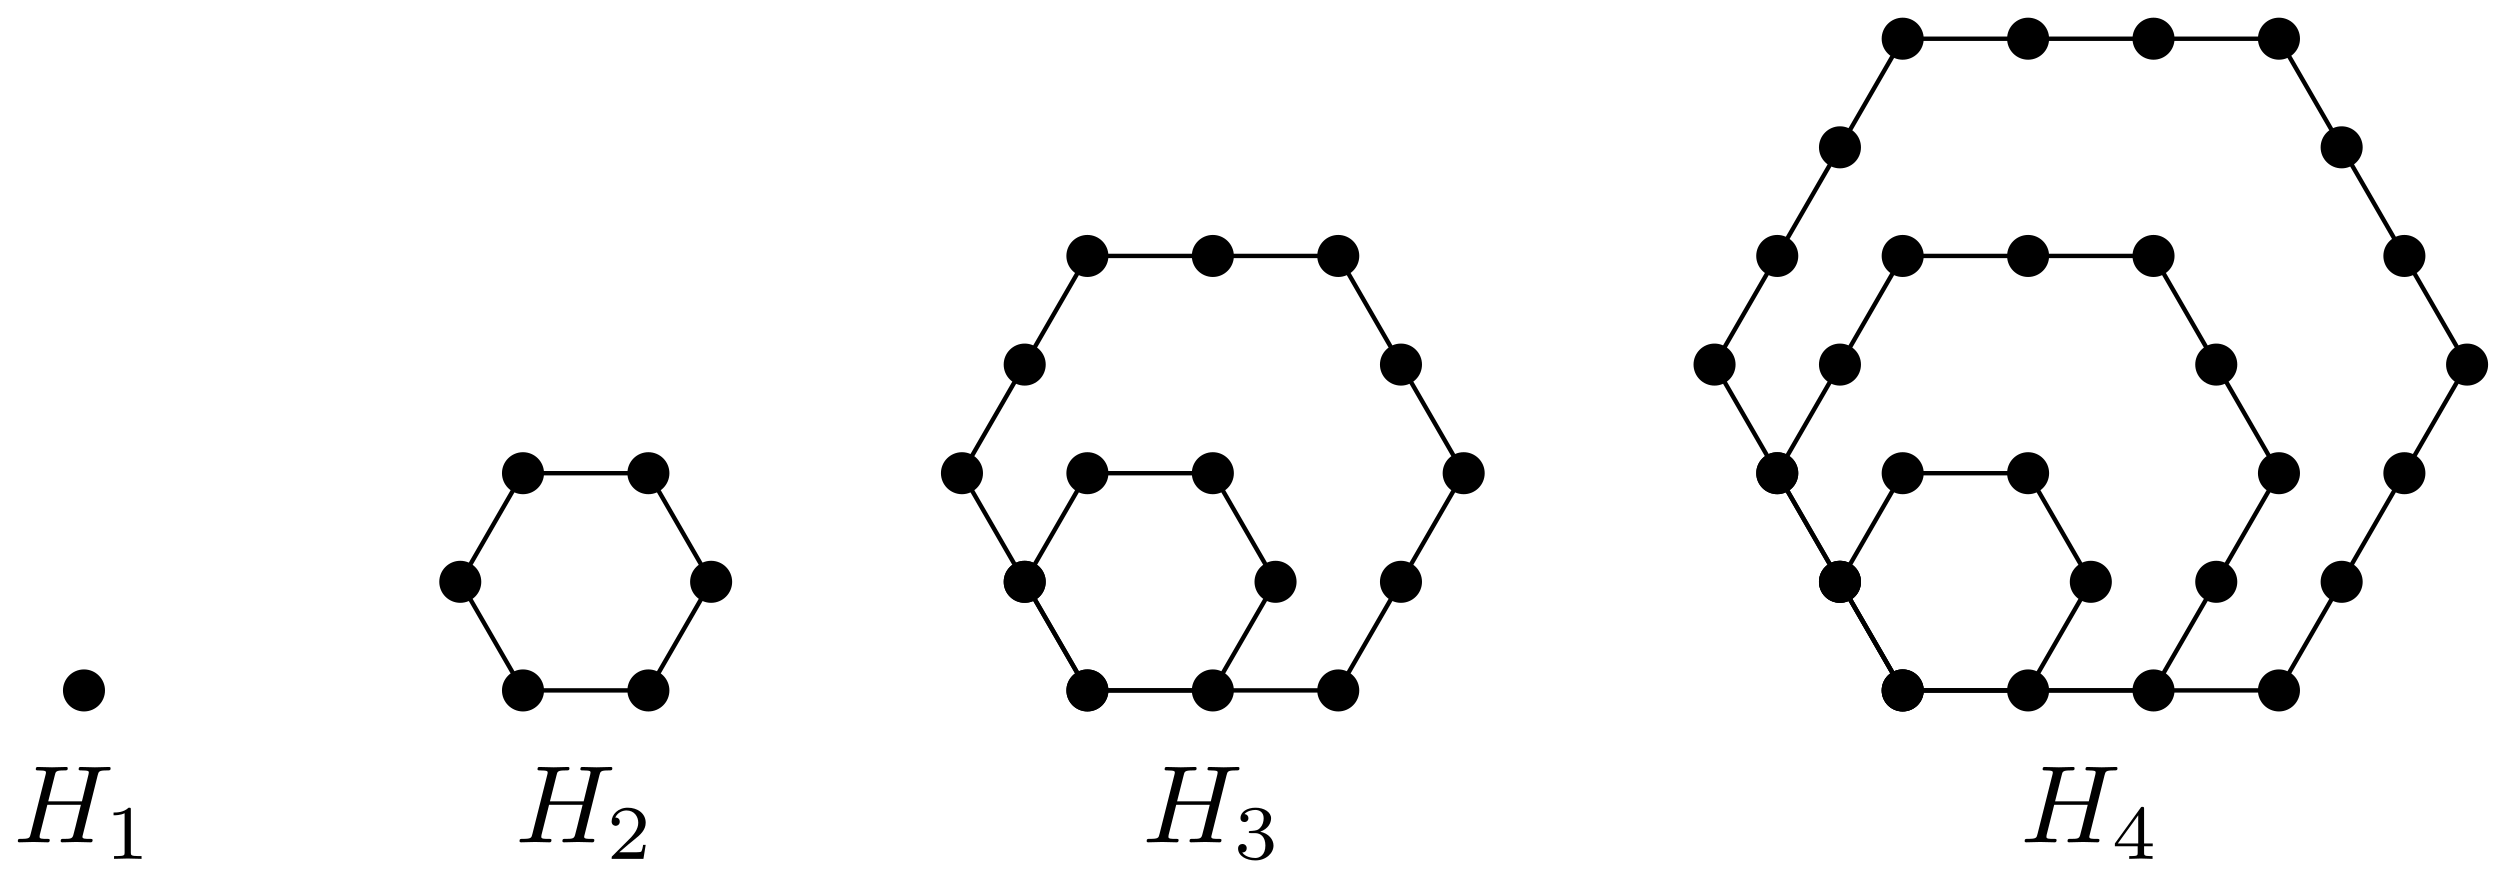 <?xml version="1.0" encoding="UTF-8"?>
<svg xmlns="http://www.w3.org/2000/svg" xmlns:xlink="http://www.w3.org/1999/xlink" width="226pt" height="79pt" viewBox="0 0 226 79" version="1.1">
<defs>
<g>
<symbol overflow="visible" id="glyph0-0">
<path style="stroke:none;" d=""/>
</symbol>
<symbol overflow="visible" id="glyph0-1">
<path style="stroke:none;" d="M 7.609 -6.047 C 7.703 -6.406 7.719 -6.5 8.438 -6.5 C 8.703 -6.5 8.781 -6.5 8.781 -6.703 C 8.781 -6.812 8.672 -6.812 8.641 -6.812 C 8.359 -6.812 7.641 -6.781 7.359 -6.781 C 7.078 -6.781 6.375 -6.812 6.078 -6.812 C 6 -6.812 5.891 -6.812 5.891 -6.609 C 5.891 -6.5 5.984 -6.5 6.172 -6.5 C 6.188 -6.5 6.375 -6.5 6.547 -6.484 C 6.734 -6.453 6.812 -6.453 6.812 -6.312 C 6.812 -6.281 6.812 -6.266 6.781 -6.125 L 6.188 -3.703 L 3.141 -3.703 L 3.734 -6.047 C 3.812 -6.406 3.844 -6.5 4.562 -6.5 C 4.828 -6.5 4.906 -6.5 4.906 -6.703 C 4.906 -6.812 4.797 -6.812 4.766 -6.812 C 4.484 -6.812 3.766 -6.781 3.484 -6.781 C 3.203 -6.781 2.5 -6.812 2.203 -6.812 C 2.125 -6.812 2.016 -6.812 2.016 -6.609 C 2.016 -6.5 2.109 -6.5 2.297 -6.5 C 2.312 -6.5 2.5 -6.5 2.672 -6.484 C 2.844 -6.453 2.938 -6.453 2.938 -6.312 C 2.938 -6.281 2.938 -6.25 2.906 -6.125 L 1.562 -0.781 C 1.469 -0.391 1.453 -0.312 0.656 -0.312 C 0.484 -0.312 0.391 -0.312 0.391 -0.109 C 0.391 0 0.516 0 0.531 0 C 0.812 0 1.516 -0.031 1.797 -0.031 C 2 -0.031 2.219 -0.016 2.438 -0.016 C 2.656 -0.016 2.875 0 3.078 0 C 3.156 0 3.281 0 3.281 -0.203 C 3.281 -0.312 3.188 -0.312 3 -0.312 C 2.625 -0.312 2.359 -0.312 2.359 -0.484 C 2.359 -0.547 2.375 -0.594 2.375 -0.656 L 3.062 -3.391 L 6.094 -3.391 C 5.688 -1.734 5.453 -0.781 5.406 -0.641 C 5.312 -0.312 5.125 -0.312 4.5 -0.312 C 4.359 -0.312 4.266 -0.312 4.266 -0.109 C 4.266 0 4.391 0 4.406 0 C 4.688 0 5.391 -0.031 5.672 -0.031 C 5.875 -0.031 6.094 -0.016 6.312 -0.016 C 6.531 -0.016 6.75 0 6.953 0 C 7.031 0 7.156 0 7.156 -0.203 C 7.156 -0.312 7.062 -0.312 6.875 -0.312 C 6.516 -0.312 6.234 -0.312 6.234 -0.484 C 6.234 -0.547 6.25 -0.594 6.266 -0.656 Z M 7.609 -6.047 "/>
</symbol>
<symbol overflow="visible" id="glyph1-0">
<path style="stroke:none;" d=""/>
</symbol>
<symbol overflow="visible" id="glyph1-1">
<path style="stroke:none;" d="M 2.328 -4.438 C 2.328 -4.625 2.328 -4.625 2.125 -4.625 C 1.672 -4.188 1.047 -4.188 0.766 -4.188 L 0.766 -3.938 C 0.922 -3.938 1.391 -3.938 1.766 -4.125 L 1.766 -0.578 C 1.766 -0.344 1.766 -0.25 1.078 -0.25 L 0.812 -0.25 L 0.812 0 C 0.938 0 1.797 -0.031 2.047 -0.031 C 2.266 -0.031 3.141 0 3.297 0 L 3.297 -0.25 L 3.031 -0.25 C 2.328 -0.25 2.328 -0.344 2.328 -0.578 Z M 2.328 -4.438 "/>
</symbol>
<symbol overflow="visible" id="glyph1-2">
<path style="stroke:none;" d="M 3.516 -1.266 L 3.281 -1.266 C 3.266 -1.109 3.188 -0.703 3.094 -0.641 C 3.047 -0.594 2.516 -0.594 2.406 -0.594 L 1.125 -0.594 C 1.859 -1.234 2.109 -1.438 2.516 -1.766 C 3.031 -2.172 3.516 -2.609 3.516 -3.266 C 3.516 -4.109 2.781 -4.625 1.891 -4.625 C 1.031 -4.625 0.438 -4.016 0.438 -3.375 C 0.438 -3.031 0.734 -2.984 0.812 -2.984 C 0.969 -2.984 1.172 -3.109 1.172 -3.359 C 1.172 -3.484 1.125 -3.734 0.766 -3.734 C 0.984 -4.219 1.453 -4.375 1.781 -4.375 C 2.484 -4.375 2.844 -3.828 2.844 -3.266 C 2.844 -2.656 2.406 -2.188 2.188 -1.938 L 0.516 -0.266 C 0.438 -0.203 0.438 -0.188 0.438 0 L 3.312 0 Z M 3.516 -1.266 "/>
</symbol>
<symbol overflow="visible" id="glyph1-3">
<path style="stroke:none;" d="M 1.906 -2.328 C 2.453 -2.328 2.844 -1.953 2.844 -1.203 C 2.844 -0.344 2.328 -0.078 1.938 -0.078 C 1.656 -0.078 1.031 -0.156 0.75 -0.578 C 1.078 -0.578 1.156 -0.812 1.156 -0.969 C 1.156 -1.188 0.984 -1.344 0.766 -1.344 C 0.578 -1.344 0.375 -1.219 0.375 -0.938 C 0.375 -0.281 1.094 0.141 1.938 0.141 C 2.906 0.141 3.578 -0.516 3.578 -1.203 C 3.578 -1.75 3.141 -2.297 2.375 -2.453 C 3.094 -2.719 3.359 -3.234 3.359 -3.672 C 3.359 -4.219 2.734 -4.625 1.953 -4.625 C 1.188 -4.625 0.594 -4.25 0.594 -3.688 C 0.594 -3.453 0.75 -3.328 0.953 -3.328 C 1.172 -3.328 1.312 -3.484 1.312 -3.672 C 1.312 -3.875 1.172 -4.031 0.953 -4.047 C 1.203 -4.344 1.672 -4.422 1.938 -4.422 C 2.25 -4.422 2.688 -4.266 2.688 -3.672 C 2.688 -3.375 2.594 -3.047 2.406 -2.844 C 2.188 -2.578 1.984 -2.562 1.641 -2.531 C 1.469 -2.516 1.453 -2.516 1.422 -2.516 C 1.406 -2.516 1.344 -2.5 1.344 -2.422 C 1.344 -2.328 1.406 -2.328 1.531 -2.328 Z M 1.906 -2.328 "/>
</symbol>
<symbol overflow="visible" id="glyph1-4">
<path style="stroke:none;" d="M 3.688 -1.141 L 3.688 -1.391 L 2.906 -1.391 L 2.906 -4.5 C 2.906 -4.641 2.906 -4.703 2.766 -4.703 C 2.672 -4.703 2.641 -4.703 2.578 -4.594 L 0.266 -1.391 L 0.266 -1.141 L 2.328 -1.141 L 2.328 -0.578 C 2.328 -0.328 2.328 -0.25 1.75 -0.25 L 1.562 -0.25 L 1.562 0 C 1.922 -0.016 2.359 -0.031 2.609 -0.031 C 2.875 -0.031 3.312 -0.016 3.672 0 L 3.672 -0.25 L 3.484 -0.25 C 2.906 -0.25 2.906 -0.328 2.906 -0.578 L 2.906 -1.141 Z M 2.375 -3.938 L 2.375 -1.391 L 0.531 -1.391 Z M 2.375 -3.938 "/>
</symbol>
</g>
</defs>
<g id="surface1">
<path style="fill-rule:nonzero;fill:rgb(0%,0%,0%);fill-opacity:1;stroke-width:0.399;stroke-linecap:butt;stroke-linejoin:miter;stroke:rgb(0%,0%,0%);stroke-opacity:1;stroke-miterlimit:10;" d="M 1.7 0.002 C 1.7 0.939 0.938 1.701 0.001 1.701 C -0.94 1.701 -1.702 0.939 -1.702 0.002 C -1.702 -0.939 -0.94 -1.701 0.001 -1.701 C 0.938 -1.701 1.7 -0.939 1.7 0.002 Z M 1.7 0.002 " transform="matrix(1,0,0,-1,7.593,62.416)"/>
<g style="fill:rgb(0%,0%,0%);fill-opacity:1;">
  <use xlink:href="#glyph0-1" x="1.218" y="76.146"/>
</g>
<g style="fill:rgb(0%,0%,0%);fill-opacity:1;">
  <use xlink:href="#glyph1-1" x="9.499" y="77.641"/>
</g>
<path style="fill-rule:nonzero;fill:rgb(0%,0%,0%);fill-opacity:1;stroke-width:0.399;stroke-linecap:butt;stroke-linejoin:miter;stroke:rgb(0%,0%,0%);stroke-opacity:1;stroke-miterlimit:10;" d="M 41.387 0.002 C 41.387 0.939 40.625 1.701 39.684 1.701 C 38.746 1.701 37.985 0.939 37.985 0.002 C 37.985 -0.939 38.746 -1.701 39.684 -1.701 C 40.625 -1.701 41.387 -0.939 41.387 0.002 Z M 39.684 0.002 L 51.023 0.002 M 52.722 0.002 C 52.722 0.939 51.961 1.701 51.023 1.701 C 50.086 1.701 49.324 0.939 49.324 0.002 C 49.324 -0.939 50.086 -1.701 51.023 -1.701 C 51.961 -1.701 52.722 -0.939 52.722 0.002 Z M 51.023 0.002 L 56.691 9.818 M 58.394 9.818 C 58.394 10.76 57.633 11.521 56.691 11.521 C 55.754 11.521 54.992 10.76 54.992 9.818 C 54.992 8.881 55.754 8.119 56.691 8.119 C 57.633 8.119 58.394 8.881 58.394 9.818 Z M 56.691 9.818 L 51.023 19.639 M 52.722 19.639 C 52.722 20.58 51.961 21.338 51.023 21.338 C 50.086 21.338 49.324 20.58 49.324 19.639 C 49.324 18.701 50.086 17.939 51.023 17.939 C 51.961 17.939 52.722 18.701 52.722 19.639 Z M 51.023 19.639 L 39.684 19.639 M 41.387 19.639 C 41.387 20.58 40.625 21.338 39.684 21.338 C 38.746 21.338 37.985 20.58 37.985 19.639 C 37.985 18.701 38.746 17.939 39.684 17.939 C 40.625 17.939 41.387 18.701 41.387 19.639 Z M 39.684 19.639 L 34.016 9.818 M 35.715 9.818 C 35.715 10.76 34.953 11.521 34.016 11.521 C 33.074 11.521 32.317 10.76 32.317 9.818 C 32.317 8.881 33.074 8.119 34.016 8.119 C 34.953 8.119 35.715 8.881 35.715 9.818 Z M 34.016 9.818 L 39.684 0.002 M 41.387 0.002 C 41.387 0.939 40.625 1.701 39.684 1.701 C 38.746 1.701 37.985 0.939 37.985 0.002 C 37.985 -0.939 38.746 -1.701 39.684 -1.701 C 40.625 -1.701 41.387 -0.939 41.387 0.002 Z M 41.387 0.002 " transform="matrix(1,0,0,-1,7.593,62.416)"/>
<g style="fill:rgb(0%,0%,0%);fill-opacity:1;">
  <use xlink:href="#glyph0-1" x="46.573" y="76.146"/>
</g>
<g style="fill:rgb(0%,0%,0%);fill-opacity:1;">
  <use xlink:href="#glyph1-2" x="54.854" y="77.641"/>
</g>
<path style="fill-rule:nonzero;fill:rgb(0%,0%,0%);fill-opacity:1;stroke-width:0.399;stroke-linecap:butt;stroke-linejoin:miter;stroke:rgb(0%,0%,0%);stroke-opacity:1;stroke-miterlimit:10;" d="M 92.409 0.002 C 92.409 0.939 91.648 1.701 90.71 1.701 C 89.769 1.701 89.007 0.939 89.007 0.002 C 89.007 -0.939 89.769 -1.701 90.71 -1.701 C 91.648 -1.701 92.409 -0.939 92.409 0.002 Z M 90.71 0.002 L 102.046 0.002 M 103.749 0.002 C 103.749 0.939 102.987 1.701 102.046 1.701 C 101.108 1.701 100.347 0.939 100.347 0.002 C 100.347 -0.939 101.108 -1.701 102.046 -1.701 C 102.987 -1.701 103.749 -0.939 103.749 0.002 Z M 102.046 0.002 L 107.717 9.818 M 109.417 9.818 C 109.417 10.76 108.655 11.521 107.717 11.521 C 106.776 11.521 106.014 10.76 106.014 9.818 C 106.014 8.881 106.776 8.119 107.717 8.119 C 108.655 8.119 109.417 8.881 109.417 9.818 Z M 107.717 9.818 L 102.046 19.639 M 103.749 19.639 C 103.749 20.58 102.987 21.338 102.046 21.338 C 101.108 21.338 100.347 20.58 100.347 19.639 C 100.347 18.701 101.108 17.939 102.046 17.939 C 102.987 17.939 103.749 18.701 103.749 19.639 Z M 102.046 19.639 L 90.71 19.639 M 92.409 19.639 C 92.409 20.58 91.648 21.338 90.71 21.338 C 89.769 21.338 89.007 20.58 89.007 19.639 C 89.007 18.701 89.769 17.939 90.71 17.939 C 91.648 17.939 92.409 18.701 92.409 19.639 Z M 90.71 19.639 L 85.038 9.818 M 86.741 9.818 C 86.741 10.76 85.98 11.521 85.038 11.521 C 84.101 11.521 83.339 10.76 83.339 9.818 C 83.339 8.881 84.101 8.119 85.038 8.119 C 85.98 8.119 86.741 8.881 86.741 9.818 Z M 85.038 9.818 L 90.71 0.002 M 92.409 0.002 C 92.409 0.939 91.648 1.701 90.71 1.701 C 89.769 1.701 89.007 0.939 89.007 0.002 C 89.007 -0.939 89.769 -1.701 90.71 -1.701 C 91.648 -1.701 92.409 -0.939 92.409 0.002 Z M 92.409 0.002 " transform="matrix(1,0,0,-1,7.593,62.416)"/>
<path style="fill-rule:nonzero;fill:rgb(0%,0%,0%);fill-opacity:1;stroke-width:0.399;stroke-linecap:butt;stroke-linejoin:miter;stroke:rgb(0%,0%,0%);stroke-opacity:1;stroke-miterlimit:10;" d="M 90.71 0.002 L 113.385 0.002 M 115.085 0.002 C 115.085 0.939 114.323 1.701 113.385 1.701 C 112.448 1.701 111.686 0.939 111.686 0.002 C 111.686 -0.939 112.448 -1.701 113.385 -1.701 C 114.323 -1.701 115.085 -0.939 115.085 0.002 Z M 113.385 0.002 L 119.053 9.818 M 120.756 9.818 C 120.756 10.76 119.995 11.521 119.053 11.521 C 118.116 11.521 117.354 10.76 117.354 9.818 C 117.354 8.881 118.116 8.119 119.053 8.119 C 119.995 8.119 120.756 8.881 120.756 9.818 Z M 119.053 9.818 L 124.725 19.639 M 126.424 19.639 C 126.424 20.58 125.662 21.338 124.725 21.338 C 123.784 21.338 123.022 20.58 123.022 19.639 C 123.022 18.701 123.784 17.939 124.725 17.939 C 125.662 17.939 126.424 18.701 126.424 19.639 Z M 124.725 19.639 L 119.053 29.459 M 120.756 29.459 C 120.756 30.396 119.995 31.158 119.053 31.158 C 118.116 31.158 117.354 30.396 117.354 29.459 C 117.354 28.518 118.116 27.756 119.053 27.756 C 119.995 27.756 120.756 28.518 120.756 29.459 Z M 119.053 29.459 L 113.385 39.279 M 115.085 39.279 C 115.085 40.217 114.323 40.978 113.385 40.978 C 112.448 40.978 111.686 40.217 111.686 39.279 C 111.686 38.338 112.448 37.576 113.385 37.576 C 114.323 37.576 115.085 38.338 115.085 39.279 Z M 113.385 39.279 L 102.046 39.279 M 103.749 39.279 C 103.749 40.217 102.987 40.978 102.046 40.978 C 101.108 40.978 100.347 40.217 100.347 39.279 C 100.347 38.338 101.108 37.576 102.046 37.576 C 102.987 37.576 103.749 38.338 103.749 39.279 Z M 102.046 39.279 L 90.71 39.279 M 92.409 39.279 C 92.409 40.217 91.648 40.978 90.71 40.978 C 89.769 40.978 89.007 40.217 89.007 39.279 C 89.007 38.338 89.769 37.576 90.71 37.576 C 91.648 37.576 92.409 38.338 92.409 39.279 Z M 90.71 39.279 L 85.038 29.459 M 86.741 29.459 C 86.741 30.396 85.98 31.158 85.038 31.158 C 84.101 31.158 83.339 30.396 83.339 29.459 C 83.339 28.518 84.101 27.756 85.038 27.756 C 85.98 27.756 86.741 28.518 86.741 29.459 Z M 85.038 29.459 L 79.37 19.639 M 81.07 19.639 C 81.07 20.58 80.308 21.338 79.37 21.338 C 78.429 21.338 77.667 20.58 77.667 19.639 C 77.667 18.701 78.429 17.939 79.37 17.939 C 80.308 17.939 81.07 18.701 81.07 19.639 Z M 79.37 19.639 L 85.038 9.818 M 86.741 9.818 C 86.741 10.76 85.98 11.521 85.038 11.521 C 84.101 11.521 83.339 10.76 83.339 9.818 C 83.339 8.881 84.101 8.119 85.038 8.119 C 85.98 8.119 86.741 8.881 86.741 9.818 Z M 85.038 9.818 L 90.71 0.002 M 92.409 0.002 C 92.409 0.939 91.648 1.701 90.71 1.701 C 89.769 1.701 89.007 0.939 89.007 0.002 C 89.007 -0.939 89.769 -1.701 90.71 -1.701 C 91.648 -1.701 92.409 -0.939 92.409 0.002 Z M 92.409 0.002 " transform="matrix(1,0,0,-1,7.593,62.416)"/>
<g style="fill:rgb(0%,0%,0%);fill-opacity:1;">
  <use xlink:href="#glyph0-1" x="103.266" y="76.146"/>
</g>
<g style="fill:rgb(0%,0%,0%);fill-opacity:1;">
  <use xlink:href="#glyph1-3" x="111.547" y="77.641"/>
</g>
<path style="fill-rule:nonzero;fill:rgb(0%,0%,0%);fill-opacity:1;stroke-width:0.399;stroke-linecap:butt;stroke-linejoin:miter;stroke:rgb(0%,0%,0%);stroke-opacity:1;stroke-miterlimit:10;" d="M 166.111 0.002 C 166.111 0.939 165.349 1.701 164.408 1.701 C 163.47 1.701 162.709 0.939 162.709 0.002 C 162.709 -0.939 163.47 -1.701 164.408 -1.701 C 165.349 -1.701 166.111 -0.939 166.111 0.002 Z M 164.408 0.002 L 175.747 0.002 M 177.447 0.002 C 177.447 0.939 176.689 1.701 175.747 1.701 C 174.81 1.701 174.048 0.939 174.048 0.002 C 174.048 -0.939 174.81 -1.701 175.747 -1.701 C 176.689 -1.701 177.447 -0.939 177.447 0.002 Z M 175.747 0.002 L 181.415 9.818 M 183.118 9.818 C 183.118 10.76 182.357 11.521 181.415 11.521 C 180.478 11.521 179.716 10.76 179.716 9.818 C 179.716 8.881 180.478 8.119 181.415 8.119 C 182.357 8.119 183.118 8.881 183.118 9.818 Z M 181.415 9.818 L 175.747 19.639 M 177.447 19.639 C 177.447 20.58 176.689 21.338 175.747 21.338 C 174.81 21.338 174.048 20.58 174.048 19.639 C 174.048 18.701 174.81 17.939 175.747 17.939 C 176.689 17.939 177.447 18.701 177.447 19.639 Z M 175.747 19.639 L 164.408 19.639 M 166.111 19.639 C 166.111 20.58 165.349 21.338 164.408 21.338 C 163.47 21.338 162.709 20.58 162.709 19.639 C 162.709 18.701 163.47 17.939 164.408 17.939 C 165.349 17.939 166.111 18.701 166.111 19.639 Z M 164.408 19.639 L 158.74 9.818 M 160.439 9.818 C 160.439 10.76 159.677 11.521 158.74 11.521 C 157.799 11.521 157.041 10.76 157.041 9.818 C 157.041 8.881 157.799 8.119 158.74 8.119 C 159.677 8.119 160.439 8.881 160.439 9.818 Z M 158.74 9.818 L 164.408 0.002 M 166.111 0.002 C 166.111 0.939 165.349 1.701 164.408 1.701 C 163.47 1.701 162.709 0.939 162.709 0.002 C 162.709 -0.939 163.47 -1.701 164.408 -1.701 C 165.349 -1.701 166.111 -0.939 166.111 0.002 Z M 166.111 0.002 " transform="matrix(1,0,0,-1,7.593,62.416)"/>
<path style="fill-rule:nonzero;fill:rgb(0%,0%,0%);fill-opacity:1;stroke-width:0.399;stroke-linecap:butt;stroke-linejoin:miter;stroke:rgb(0%,0%,0%);stroke-opacity:1;stroke-miterlimit:10;" d="M 164.408 0.002 L 187.087 0.002 M 188.786 0.002 C 188.786 0.939 188.024 1.701 187.087 1.701 C 186.146 1.701 185.384 0.939 185.384 0.002 C 185.384 -0.939 186.146 -1.701 187.087 -1.701 C 188.024 -1.701 188.786 -0.939 188.786 0.002 Z M 187.087 0.002 L 192.755 9.818 M 194.458 9.818 C 194.458 10.76 193.696 11.521 192.755 11.521 C 191.817 11.521 191.056 10.76 191.056 9.818 C 191.056 8.881 191.817 8.119 192.755 8.119 C 193.696 8.119 194.458 8.881 194.458 9.818 Z M 192.755 9.818 L 198.423 19.639 M 200.126 19.639 C 200.126 20.58 199.364 21.338 198.423 21.338 C 197.485 21.338 196.724 20.58 196.724 19.639 C 196.724 18.701 197.485 17.939 198.423 17.939 C 199.364 17.939 200.126 18.701 200.126 19.639 Z M 198.423 19.639 L 192.755 29.459 M 194.458 29.459 C 194.458 30.396 193.696 31.158 192.755 31.158 C 191.817 31.158 191.056 30.396 191.056 29.459 C 191.056 28.518 191.817 27.756 192.755 27.756 C 193.696 27.756 194.458 28.518 194.458 29.459 Z M 192.755 29.459 L 187.087 39.279 M 188.786 39.279 C 188.786 40.217 188.024 40.978 187.087 40.978 C 186.146 40.978 185.384 40.217 185.384 39.279 C 185.384 38.338 186.146 37.576 187.087 37.576 C 188.024 37.576 188.786 38.338 188.786 39.279 Z M 187.087 39.279 L 175.747 39.279 M 177.447 39.279 C 177.447 40.217 176.689 40.978 175.747 40.978 C 174.81 40.978 174.048 40.217 174.048 39.279 C 174.048 38.338 174.81 37.576 175.747 37.576 C 176.689 37.576 177.447 38.338 177.447 39.279 Z M 175.747 39.279 L 164.408 39.279 M 166.111 39.279 C 166.111 40.217 165.349 40.978 164.408 40.978 C 163.47 40.978 162.709 40.217 162.709 39.279 C 162.709 38.338 163.47 37.576 164.408 37.576 C 165.349 37.576 166.111 38.338 166.111 39.279 Z M 164.408 39.279 L 158.74 29.459 M 160.439 29.459 C 160.439 30.396 159.677 31.158 158.74 31.158 C 157.799 31.158 157.041 30.396 157.041 29.459 C 157.041 28.518 157.799 27.756 158.74 27.756 C 159.677 27.756 160.439 28.518 160.439 29.459 Z M 158.74 29.459 L 153.072 19.639 M 154.771 19.639 C 154.771 20.58 154.01 21.338 153.072 21.338 C 152.131 21.338 151.369 20.58 151.369 19.639 C 151.369 18.701 152.131 17.939 153.072 17.939 C 154.01 17.939 154.771 18.701 154.771 19.639 Z M 153.072 19.639 L 158.74 9.818 M 160.439 9.818 C 160.439 10.76 159.677 11.521 158.74 11.521 C 157.799 11.521 157.041 10.76 157.041 9.818 C 157.041 8.881 157.799 8.119 158.74 8.119 C 159.677 8.119 160.439 8.881 160.439 9.818 Z M 158.74 9.818 L 164.408 0.002 M 166.111 0.002 C 166.111 0.939 165.349 1.701 164.408 1.701 C 163.47 1.701 162.709 0.939 162.709 0.002 C 162.709 -0.939 163.47 -1.701 164.408 -1.701 C 165.349 -1.701 166.111 -0.939 166.111 0.002 Z M 166.111 0.002 " transform="matrix(1,0,0,-1,7.593,62.416)"/>
<path style="fill-rule:nonzero;fill:rgb(0%,0%,0%);fill-opacity:1;stroke-width:0.399;stroke-linecap:butt;stroke-linejoin:miter;stroke:rgb(0%,0%,0%);stroke-opacity:1;stroke-miterlimit:10;" d="M 164.408 0.002 L 198.423 0.002 M 200.126 0.002 C 200.126 0.939 199.364 1.701 198.423 1.701 C 197.485 1.701 196.724 0.939 196.724 0.002 C 196.724 -0.939 197.485 -1.701 198.423 -1.701 C 199.364 -1.701 200.126 -0.939 200.126 0.002 Z M 198.423 0.002 L 204.094 9.818 M 205.794 9.818 C 205.794 10.76 205.032 11.521 204.094 11.521 C 203.153 11.521 202.391 10.76 202.391 9.818 C 202.391 8.881 203.153 8.119 204.094 8.119 C 205.032 8.119 205.794 8.881 205.794 9.818 Z M 204.094 9.818 L 209.762 19.639 M 211.465 19.639 C 211.465 20.58 210.704 21.338 209.762 21.338 C 208.825 21.338 208.063 20.58 208.063 19.639 C 208.063 18.701 208.825 17.939 209.762 17.939 C 210.704 17.939 211.465 18.701 211.465 19.639 Z M 209.762 19.639 L 215.434 29.459 M 217.133 29.459 C 217.133 30.396 216.372 31.158 215.434 31.158 C 214.493 31.158 213.731 30.396 213.731 29.459 C 213.731 28.518 214.493 27.756 215.434 27.756 C 216.372 27.756 217.133 28.518 217.133 29.459 Z M 215.434 29.459 L 209.762 39.279 M 211.465 39.279 C 211.465 40.217 210.704 40.978 209.762 40.978 C 208.825 40.978 208.063 40.217 208.063 39.279 C 208.063 38.338 208.825 37.576 209.762 37.576 C 210.704 37.576 211.465 38.338 211.465 39.279 Z M 209.762 39.279 L 204.094 49.096 M 205.794 49.096 C 205.794 50.037 205.032 50.799 204.094 50.799 C 203.153 50.799 202.391 50.037 202.391 49.096 C 202.391 48.158 203.153 47.396 204.094 47.396 C 205.032 47.396 205.794 48.158 205.794 49.096 Z M 204.094 49.096 L 198.423 58.916 M 200.126 58.916 C 200.126 59.857 199.364 60.619 198.423 60.619 C 197.485 60.619 196.724 59.857 196.724 58.916 C 196.724 57.978 197.485 57.217 198.423 57.217 C 199.364 57.217 200.126 57.978 200.126 58.916 Z M 198.423 58.916 L 187.087 58.916 M 188.786 58.916 C 188.786 59.857 188.024 60.619 187.087 60.619 C 186.146 60.619 185.384 59.857 185.384 58.916 C 185.384 57.978 186.146 57.217 187.087 57.217 C 188.024 57.217 188.786 57.978 188.786 58.916 Z M 187.087 58.916 L 175.747 58.916 M 177.447 58.916 C 177.447 59.857 176.689 60.619 175.747 60.619 C 174.81 60.619 174.048 59.857 174.048 58.916 C 174.048 57.978 174.81 57.217 175.747 57.217 C 176.689 57.217 177.447 57.978 177.447 58.916 Z M 175.747 58.916 L 164.408 58.916 M 166.111 58.916 C 166.111 59.857 165.349 60.619 164.408 60.619 C 163.47 60.619 162.709 59.857 162.709 58.916 C 162.709 57.978 163.47 57.217 164.408 57.217 C 165.349 57.217 166.111 57.978 166.111 58.916 Z M 164.408 58.916 L 158.74 49.096 M 160.439 49.096 C 160.439 50.037 159.677 50.799 158.74 50.799 C 157.799 50.799 157.041 50.037 157.041 49.096 C 157.041 48.158 157.799 47.396 158.74 47.396 C 159.677 47.396 160.439 48.158 160.439 49.096 Z M 158.74 49.096 L 153.072 39.279 M 154.771 39.279 C 154.771 40.217 154.01 40.978 153.072 40.978 C 152.131 40.978 151.369 40.217 151.369 39.279 C 151.369 38.338 152.131 37.576 153.072 37.576 C 154.01 37.576 154.771 38.338 154.771 39.279 Z M 153.072 39.279 L 147.4 29.459 M 149.103 29.459 C 149.103 30.396 148.342 31.158 147.4 31.158 C 146.463 31.158 145.701 30.396 145.701 29.459 C 145.701 28.518 146.463 27.756 147.4 27.756 C 148.342 27.756 149.103 28.518 149.103 29.459 Z M 147.4 29.459 L 153.072 19.639 M 154.771 19.639 C 154.771 20.58 154.01 21.338 153.072 21.338 C 152.131 21.338 151.369 20.58 151.369 19.639 C 151.369 18.701 152.131 17.939 153.072 17.939 C 154.01 17.939 154.771 18.701 154.771 19.639 Z M 153.072 19.639 L 158.74 9.818 M 160.439 9.818 C 160.439 10.76 159.677 11.521 158.74 11.521 C 157.799 11.521 157.041 10.76 157.041 9.818 C 157.041 8.881 157.799 8.119 158.74 8.119 C 159.677 8.119 160.439 8.881 160.439 9.818 Z M 158.74 9.818 L 164.408 0.002 M 166.111 0.002 C 166.111 0.939 165.349 1.701 164.408 1.701 C 163.47 1.701 162.709 0.939 162.709 0.002 C 162.709 -0.939 163.47 -1.701 164.408 -1.701 C 165.349 -1.701 166.111 -0.939 166.111 0.002 Z M 166.111 0.002 " transform="matrix(1,0,0,-1,7.593,62.416)"/>
<g style="fill:rgb(0%,0%,0%);fill-opacity:1;">
  <use xlink:href="#glyph0-1" x="182.637" y="76.146"/>
</g>
<g style="fill:rgb(0%,0%,0%);fill-opacity:1;">
  <use xlink:href="#glyph1-4" x="190.919" y="77.641"/>
</g>
</g>
</svg>
